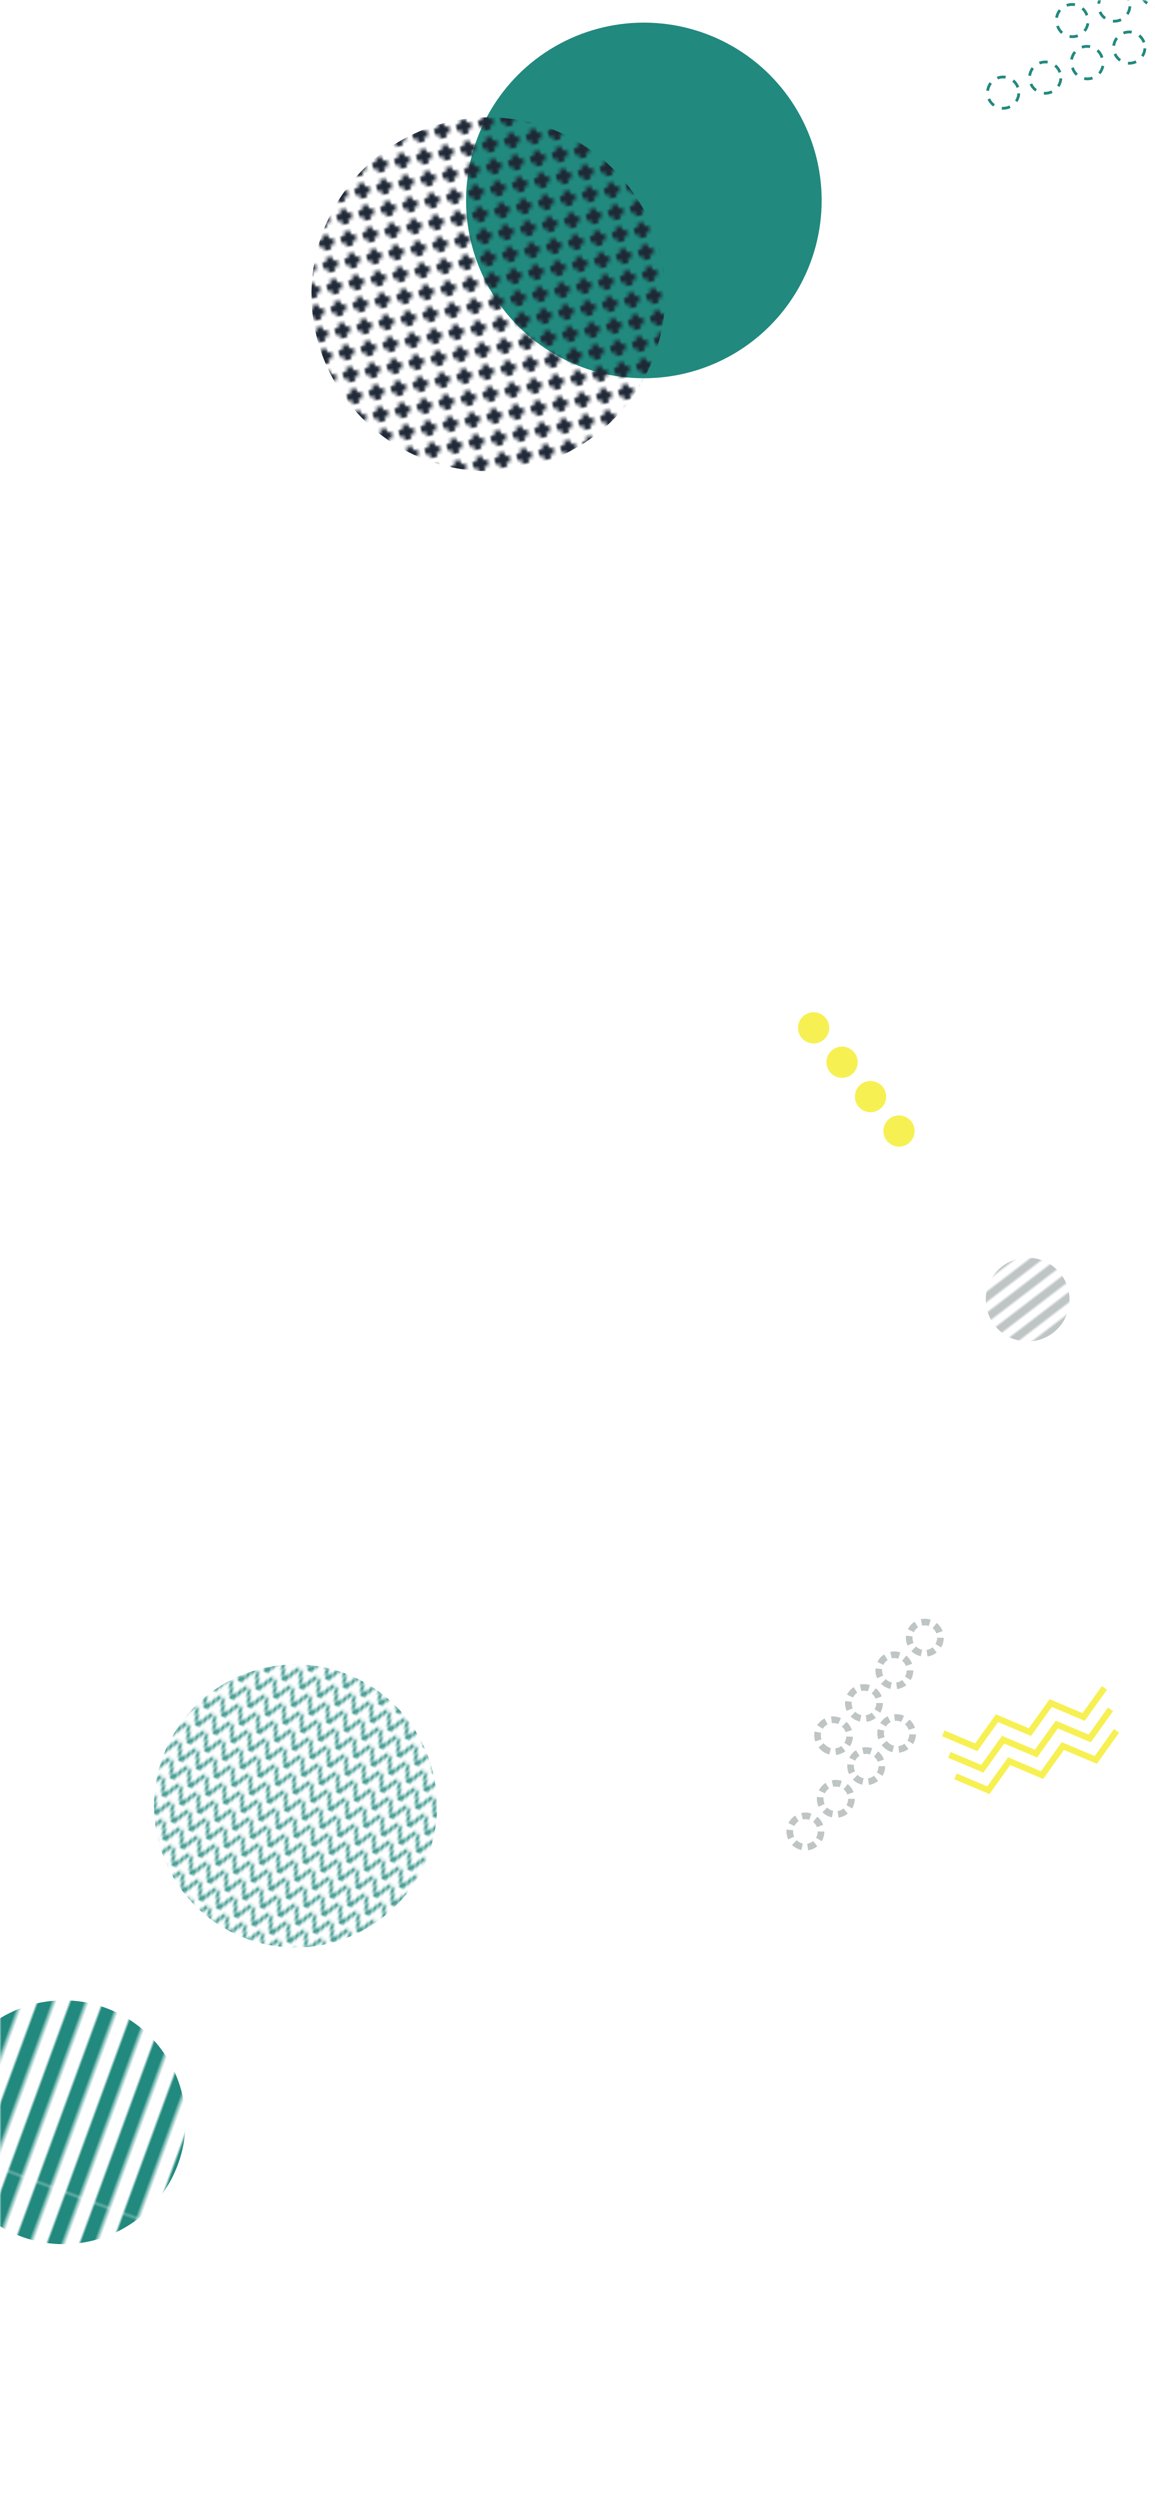 <svg xmlns="http://www.w3.org/2000/svg" version="1.1" xmlns:xlink="http://www.w3.org/1999/xlink" xmlns:svgjs="http://svgjs.dev/svgjs" width="414" height="896" preserveAspectRatio="none" viewBox="0 0 414 896"><g mask="url(&quot;#SvgjsMask10491&quot;)" fill="none"><path d="M325.81 409.7a5.6 5.6 0 1 0-7.14-8.63 5.6 5.6 0 1 0 7.14 8.63zM315.61 397.37a5.6 5.6 0 1 0-7.15-8.63 5.6 5.6 0 1 0 7.15 8.63zM305.4 385.04a5.6 5.6 0 1 0-7.14-8.63 5.6 5.6 0 1 0 7.14 8.63zM295.2 372.72a5.6 5.6 0 1 0-7.14-8.63 5.6 5.6 0 1 0 7.14 8.63z" fill="rgba(247, 240, 82, 1)"></path><circle r="63.733" cx="230.79" cy="71.84" fill="rgba(33, 137, 126, 1)"></circle><rect width="174.72" height="174.72" clip-path="url(&quot;#SvgjsClipPath10492&quot;)" x="-64.56" y="673.31" fill="url(&quot;#SvgjsPattern10493&quot;)" transform="rotate(290.13, 22.8, 760.67)"></rect><rect width="60" height="60" clip-path="url(&quot;#SvgjsClipPath10494&quot;)" x="338.35" y="435.8" fill="url(&quot;#SvgjsPattern10495&quot;)" transform="rotate(142.6, 368.35, 465.8)"></rect><path d="M400.22 620.39L392.77 630.8 380.97 625.82 373.52 636.24 361.72 631.25 354.27 641.67 342.48 636.69M398.05 612.69L390.6 623.1 378.8 618.12 371.35 628.54 359.55 623.55 352.1 633.97 340.3 628.99M395.87 604.99L388.42 615.41 376.63 610.42 369.17 620.84 357.38 615.85 349.93 626.27 338.13 621.29" stroke="rgba(247, 240, 82, 1)" stroke-width="2.25"></path><path d="M443.7 385.17 L469.7 305.52L498.291 386.936z" stroke="rgba(33, 137, 126, 1)" stroke-width="2.69"></path><path d="M294.97 626.23a5.6 5.6 0 1 0 7.63-8.19 5.6 5.6 0 1 0-7.63 8.19zM305.87 614.52a5.6 5.6 0 1 0 7.63-8.2 5.6 5.6 0 1 0-7.63 8.2zM316.77 602.81a5.6 5.6 0 1 0 7.63-8.2 5.6 5.6 0 1 0-7.63 8.2zM327.67 591.1a5.6 5.6 0 1 0 7.64-8.2 5.6 5.6 0 1 0-7.64 8.2zM284.88 660.56a5.6 5.6 0 1 0 7.63-8.2 5.6 5.6 0 1 0-7.63 8.2zM295.78 648.85a5.6 5.6 0 1 0 7.63-8.2 5.6 5.6 0 1 0-7.63 8.2zM306.68 637.14a5.6 5.6 0 1 0 7.63-8.2 5.6 5.6 0 1 0-7.63 8.2zM317.58 625.42a5.6 5.6 0 1 0 7.63-8.19 5.6 5.6 0 1 0-7.63 8.19z" stroke="rgba(191, 197, 197, 1)" stroke-width="2.38" stroke-dasharray="3, 2"></path><rect width="253.64" height="253.64" clip-path="url(&quot;#SvgjsClipPath10496&quot;)" x="48.24" y="-21.34" fill="url(&quot;#SvgjsPattern10497&quot;)" transform="rotate(259.6, 175.06, 105.48)"></rect><path d="M410.05 15.18a5.6 5.6 0 1 0-10.55 3.76 5.6 5.6 0 1 0 10.55-3.76zM394.98 20.56a5.6 5.6 0 1 0-10.54 3.76 5.6 5.6 0 1 0 10.54-3.76zM379.92 25.94a5.6 5.6 0 1 0-10.55 3.77 5.6 5.6 0 1 0 10.55-3.77zM364.85 31.32a5.6 5.6 0 1 0-10.55 3.77 5.6 5.6 0 1 0 10.55-3.77zM434.81-10.65a5.6 5.6 0 1 0-10.55 3.77 5.6 5.6 0 1 0 10.55-3.77zM419.74-5.27a5.6 5.6 0 1 0-10.55 3.77 5.6 5.6 0 1 0 10.55-3.77zM404.67 0.11a5.6 5.6 0 1 0-10.55 3.77 5.6 5.6 0 1 0 10.55-3.77zM389.6 5.49a5.6 5.6 0 1 0-10.54 3.77 5.6 5.6 0 1 0 10.54-3.77zM459.56-36.48a5.6 5.6 0 1 0-10.54 3.77 5.6 5.6 0 1 0 10.54-3.77zM444.5-31.1a5.6 5.6 0 1 0-10.55 3.77 5.6 5.6 0 1 0 10.55-3.77zM429.43-25.72a5.6 5.6 0 1 0-10.55 3.77 5.6 5.6 0 1 0 10.55-3.77zM414.36-20.34a5.6 5.6 0 1 0-10.55 3.77 5.6 5.6 0 1 0 10.55-3.77z" stroke="rgba(33, 137, 126, 1)" stroke-width="1" stroke-dasharray="3, 3"></path><rect width="202.88" height="202.88" clip-path="url(&quot;#SvgjsClipPath10498&quot;)" x="4.5" y="545.86" fill="url(&quot;#SvgjsPattern10499&quot;)" transform="rotate(205.43, 105.94, 647.3)"></rect></g><defs><mask id="SvgjsMask10491"><rect width="414" height="896" fill="#ffffff"></rect></mask><pattern x="0" y="0" width="174.72" height="10.92" patternUnits="userSpaceOnUse" id="SvgjsPattern10493"><rect width="174.72" height="5.46" x="0" y="0" fill="rgba(33, 137, 126, 1)"></rect><rect width="174.72" height="5.46" x="0" y="5.46" fill="rgba(0, 0, 0, 0)"></rect></pattern><clipPath id="SvgjsClipPath10492"><circle r="43.68" cx="22.8" cy="760.67"></circle></clipPath><pattern x="0" y="0" width="60" height="6" patternUnits="userSpaceOnUse" id="SvgjsPattern10495"><rect width="60" height="3" x="0" y="0" fill="rgba(191, 197, 197, 1)"></rect><rect width="60" height="3" x="0" y="3" fill="rgba(0, 0, 0, 0)"></rect></pattern><clipPath id="SvgjsClipPath10494"><circle r="15" cx="368.35" cy="465.8"></circle></clipPath><pattern x="0" y="0" width="7.46" height="7.46" patternUnits="userSpaceOnUse" id="SvgjsPattern10497"><path d="M3.73 1L3.73 6.46M1 3.73L6.46 3.73" stroke="rgba(31, 40, 54, 1)" fill="none" stroke-width="2.31"></path></pattern><clipPath id="SvgjsClipPath10496"><circle r="63.41" cx="175.06" cy="105.48"></circle></clipPath><pattern x="0" y="0" width="6.34" height="6.34" patternUnits="userSpaceOnUse" id="SvgjsPattern10499"><path d="M0 6.34L3.17 0L6.34 6.34" stroke="rgba(33, 137, 126, 1)" fill="none"></path></pattern><clipPath id="SvgjsClipPath10498"><circle r="50.72" cx="105.94" cy="647.3"></circle></clipPath></defs></svg>